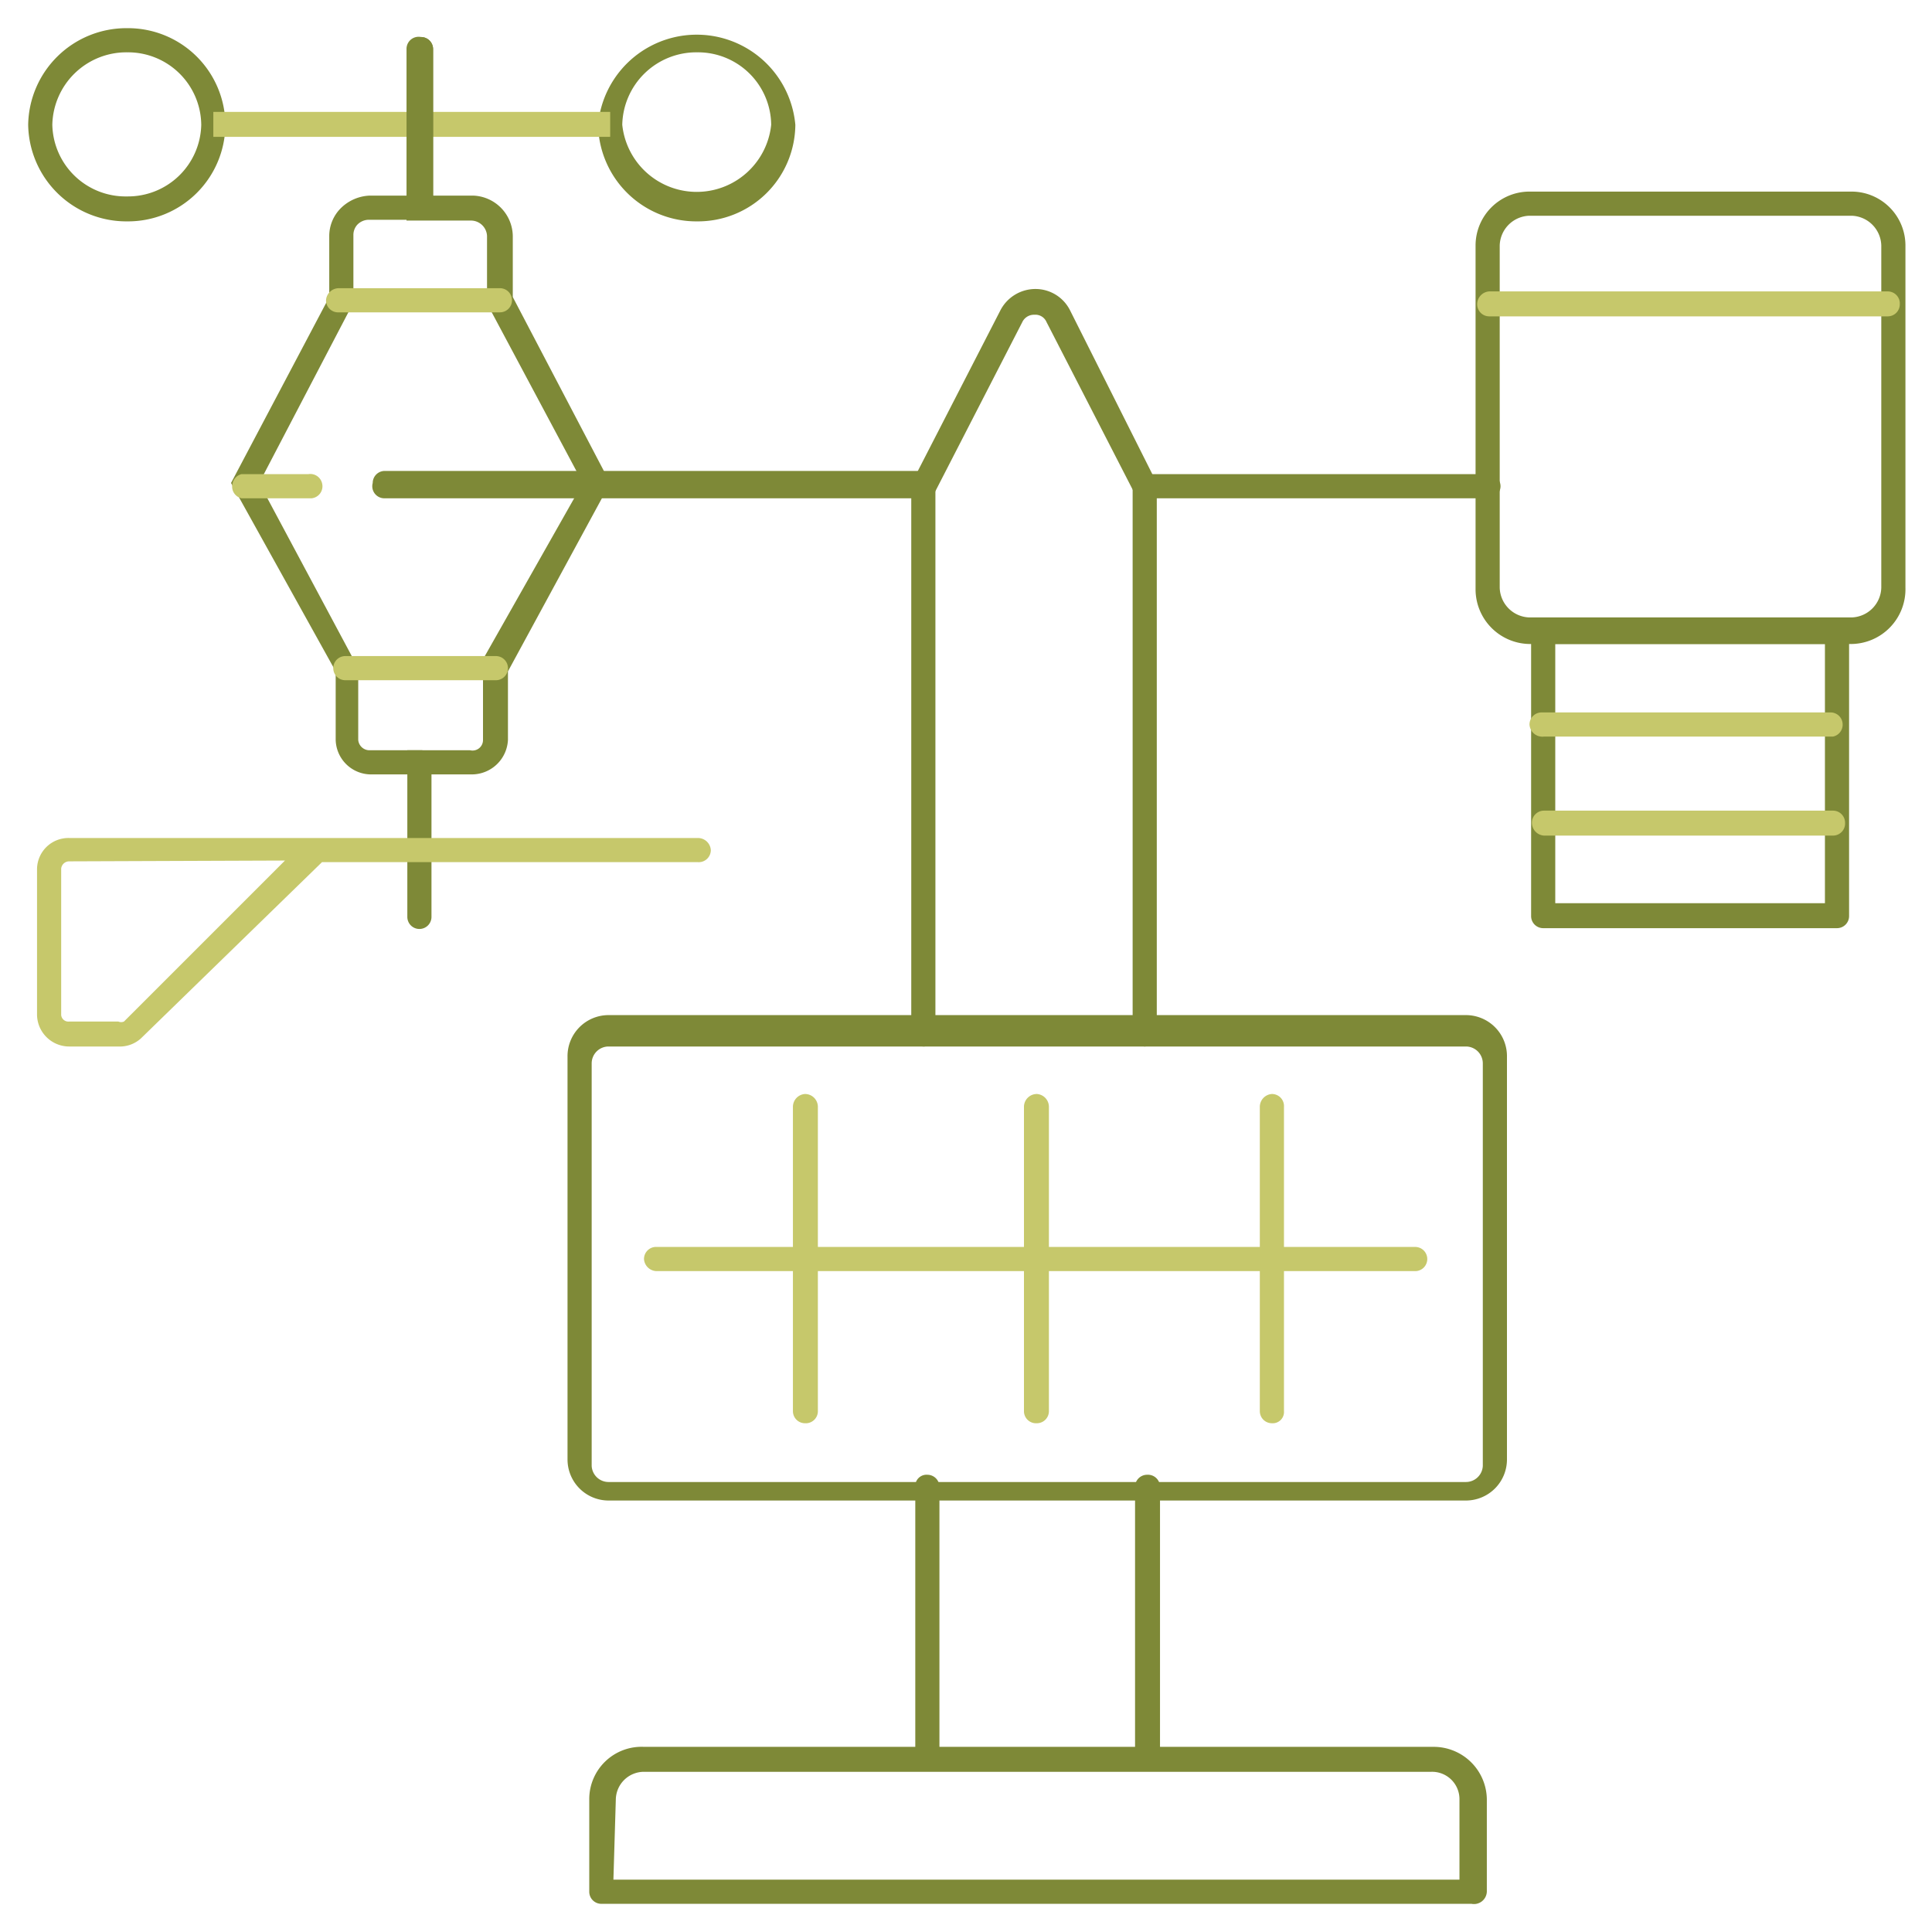 <svg id="Layer_1" data-name="Layer 1" xmlns="http://www.w3.org/2000/svg" viewBox="0 0 24 24"><defs><style>.cls-1{fill:#7e8937;}.cls-2{fill:#c6c86b;}</style></defs><path class="cls-1" d="M1.58,2.75A1.22,1.22,0,0,1,.35,1.55,1.22,1.22,0,0,1,1.58.35,1.21,1.21,0,0,1,2.8,1.55,1.21,1.21,0,0,1,1.58,2.75Zm0-2.1a.92.92,0,0,0-.93.9.91.91,0,0,0,.93.89.91.91,0,0,0,.92-.89A.91.91,0,0,0,1.58.65Z"/><path class="cls-1" d="M8.66,2.75a1.22,1.22,0,0,1-1.23-1.2,1.23,1.23,0,0,1,2.45,0A1.21,1.21,0,0,1,8.66,2.75Zm0-2.1a.92.92,0,0,0-.93.9.93.93,0,0,0,1.85,0A.91.91,0,0,0,8.66.65Z"/><rect class="cls-2" x="2.65" y="1.39" width="4.93" height="0.31"/><path class="cls-1" d="M5.24,9.62H4.61a.44.44,0,0,1-.44-.43l0-.85L2.87,6,4.09,3.69V2.93a.49.49,0,0,1,.15-.35.54.54,0,0,1,.35-.15h.49V.61A.15.15,0,0,1,5.23.46a.15.15,0,0,1,.15.15V2.73h-.8a.2.2,0,0,0-.14.06.19.19,0,0,0-.05.13v.84L3.22,6,4.45,8.3l0,.89a.14.14,0,0,0,.14.13h.63a.14.14,0,0,1,.15.15A.15.15,0,0,1,5.24,9.62Z"/><path class="cls-1" d="M5.21,11.54a.15.15,0,0,1-.15-.15V9.32h.78A.13.13,0,0,0,6,9.19l0-1L7.24,6,6.05,3.77l0-.84a.2.2,0,0,0-.2-.19h-.8V.61A.15.15,0,0,1,5.23.46a.15.15,0,0,1,.15.15V2.43h.5a.51.51,0,0,1,.49.5v.76L7.58,6,6.31,8.34l0,.85a.45.45,0,0,1-.45.43H5.36v1.77A.15.15,0,0,1,5.21,11.54Z"/><path class="cls-2" d="M1.47,13H.86a.4.4,0,0,1-.4-.39V10.8a.39.39,0,0,1,.4-.39H8.67a.16.16,0,0,1,.16.15.15.15,0,0,1-.16.15H4L1.75,12.9A.39.39,0,0,1,1.47,13Zm-.61-2.3a.1.1,0,0,0-.1.09v1.82a.09.09,0,0,0,.1.08h.61a.09.09,0,0,0,.07,0l2-2Z"/><path class="cls-2" d="M6.21,3.88h-2a.15.15,0,0,1-.16-.15.16.16,0,0,1,.16-.15h2a.15.15,0,0,1,.15.15A.15.15,0,0,1,6.21,3.88Z"/><path class="cls-2" d="M6.16,8.45H4.29a.15.15,0,1,1,0-.3H6.16a.15.15,0,0,1,0,.3Z"/><path class="cls-2" d="M3.87,6.19H3A.15.15,0,0,1,2.89,6,.15.15,0,0,1,3,5.89h.83A.15.15,0,0,1,4,6,.15.15,0,0,1,3.87,6.19Z"/><path class="cls-1" d="M11.47,13a.16.16,0,0,1-.15-.16V6.19H4.78A.15.15,0,0,1,4.63,6a.15.15,0,0,1,.15-.15h6.84v6.93A.16.16,0,0,1,11.47,13Z"/><path class="cls-1" d="M18.21,18.64H7.56a.51.51,0,0,1-.51-.51v-5a.51.51,0,0,1,.51-.52H18.21a.51.51,0,0,1,.51.52v5A.51.51,0,0,1,18.21,18.64ZM7.56,13a.21.21,0,0,0-.21.21v5a.21.21,0,0,0,.21.2H18.21a.21.21,0,0,0,.21-.2v-5a.21.21,0,0,0-.21-.21Z"/><path class="cls-2" d="M17.59,15.79H8.17A.16.16,0,0,1,8,15.64a.15.15,0,0,1,.16-.15h9.42a.15.15,0,0,1,.15.15A.15.15,0,0,1,17.59,15.79Z"/><path class="cls-2" d="M10,17.68a.15.15,0,0,1-.15-.15V13.75a.16.16,0,0,1,.15-.16.16.16,0,0,1,.16.16v3.78A.15.15,0,0,1,10,17.68Z"/><path class="cls-2" d="M12.88,17.68a.15.15,0,0,1-.16-.15V13.75a.16.16,0,0,1,.16-.16.16.16,0,0,1,.15.16v3.78A.15.15,0,0,1,12.88,17.68Z"/><path class="cls-2" d="M15.8,17.68a.15.15,0,0,1-.15-.15V13.75a.16.16,0,0,1,.15-.16.15.15,0,0,1,.15.16v3.78A.14.14,0,0,1,15.8,17.68Z"/><path class="cls-1" d="M14.22,13a.16.16,0,0,1-.15-.16V5.89h4.42a.15.15,0,0,1,.15.15.15.15,0,0,1-.15.15H14.37v6.63A.16.16,0,0,1,14.22,13Z"/><path class="cls-1" d="M11.47,6.19a.1.1,0,0,1-.07,0,.16.16,0,0,1-.07-.2l1.1-2.14a.49.49,0,0,1,.43-.26h0a.48.48,0,0,1,.43.26L14.37,6a.15.15,0,0,1-.06.2.16.16,0,0,1-.21-.06L13,4a.15.15,0,0,0-.15-.09h0a.16.16,0,0,0-.15.09l-1.1,2.14A.16.16,0,0,1,11.47,6.19Z"/><path class="cls-1" d="M23,8H19a.68.68,0,0,1-.67-.68V3.05A.67.67,0,0,1,19,2.38H23a.67.67,0,0,1,.67.67V7.3A.68.68,0,0,1,23,8ZM19,2.68a.38.38,0,0,0-.37.37V7.3a.38.38,0,0,0,.37.37H23a.38.38,0,0,0,.37-.37V3.05A.38.38,0,0,0,23,2.68Z"/><path class="cls-1" d="M22.82,11.53H19.17a.15.15,0,0,1-.15-.15V7.85a.15.15,0,0,1,.15-.15h3.65a.15.15,0,0,1,.15.15v3.53A.15.15,0,0,1,22.82,11.53Zm-3.5-.31h3.35V8H19.32Z"/><path class="cls-2" d="M22.77,9.15H19.18A.16.16,0,0,1,19,9a.15.15,0,0,1,.15-.15h3.59a.15.15,0,0,1,.15.15A.15.15,0,0,1,22.77,9.15Z"/><path class="cls-2" d="M22.77,10.38H19.18a.16.16,0,0,1-.15-.16.15.15,0,0,1,.15-.15h3.59a.15.15,0,0,1,.15.15A.15.15,0,0,1,22.77,10.38Z"/><path class="cls-1" d="M18.28,23.65H7.47a.15.15,0,0,1-.15-.15V22.35A.65.65,0,0,1,8,21.7h9.81a.66.66,0,0,1,.66.65V23.5A.16.16,0,0,1,18.28,23.65Zm-10.66-.3H18.13v-1a.34.34,0,0,0-.35-.34H8a.35.35,0,0,0-.35.34Z"/><path class="cls-1" d="M11.52,21.93a.15.15,0,0,1-.15-.15V18.47a.14.14,0,0,1,.15-.15.15.15,0,0,1,.15.15v3.31A.15.15,0,0,1,11.52,21.93Z"/><path class="cls-1" d="M14.25,21.93a.15.15,0,0,1-.15-.15V18.47a.15.15,0,0,1,.15-.15.15.15,0,0,1,.16.15v3.31A.16.16,0,0,1,14.25,21.93Z"/><path class="cls-2" d="M23.45,3.93H18.5a.15.15,0,0,1-.15-.15.16.16,0,0,1,.15-.16h4.95a.15.15,0,0,1,.15.16A.15.15,0,0,1,23.45,3.93Z"/></svg>